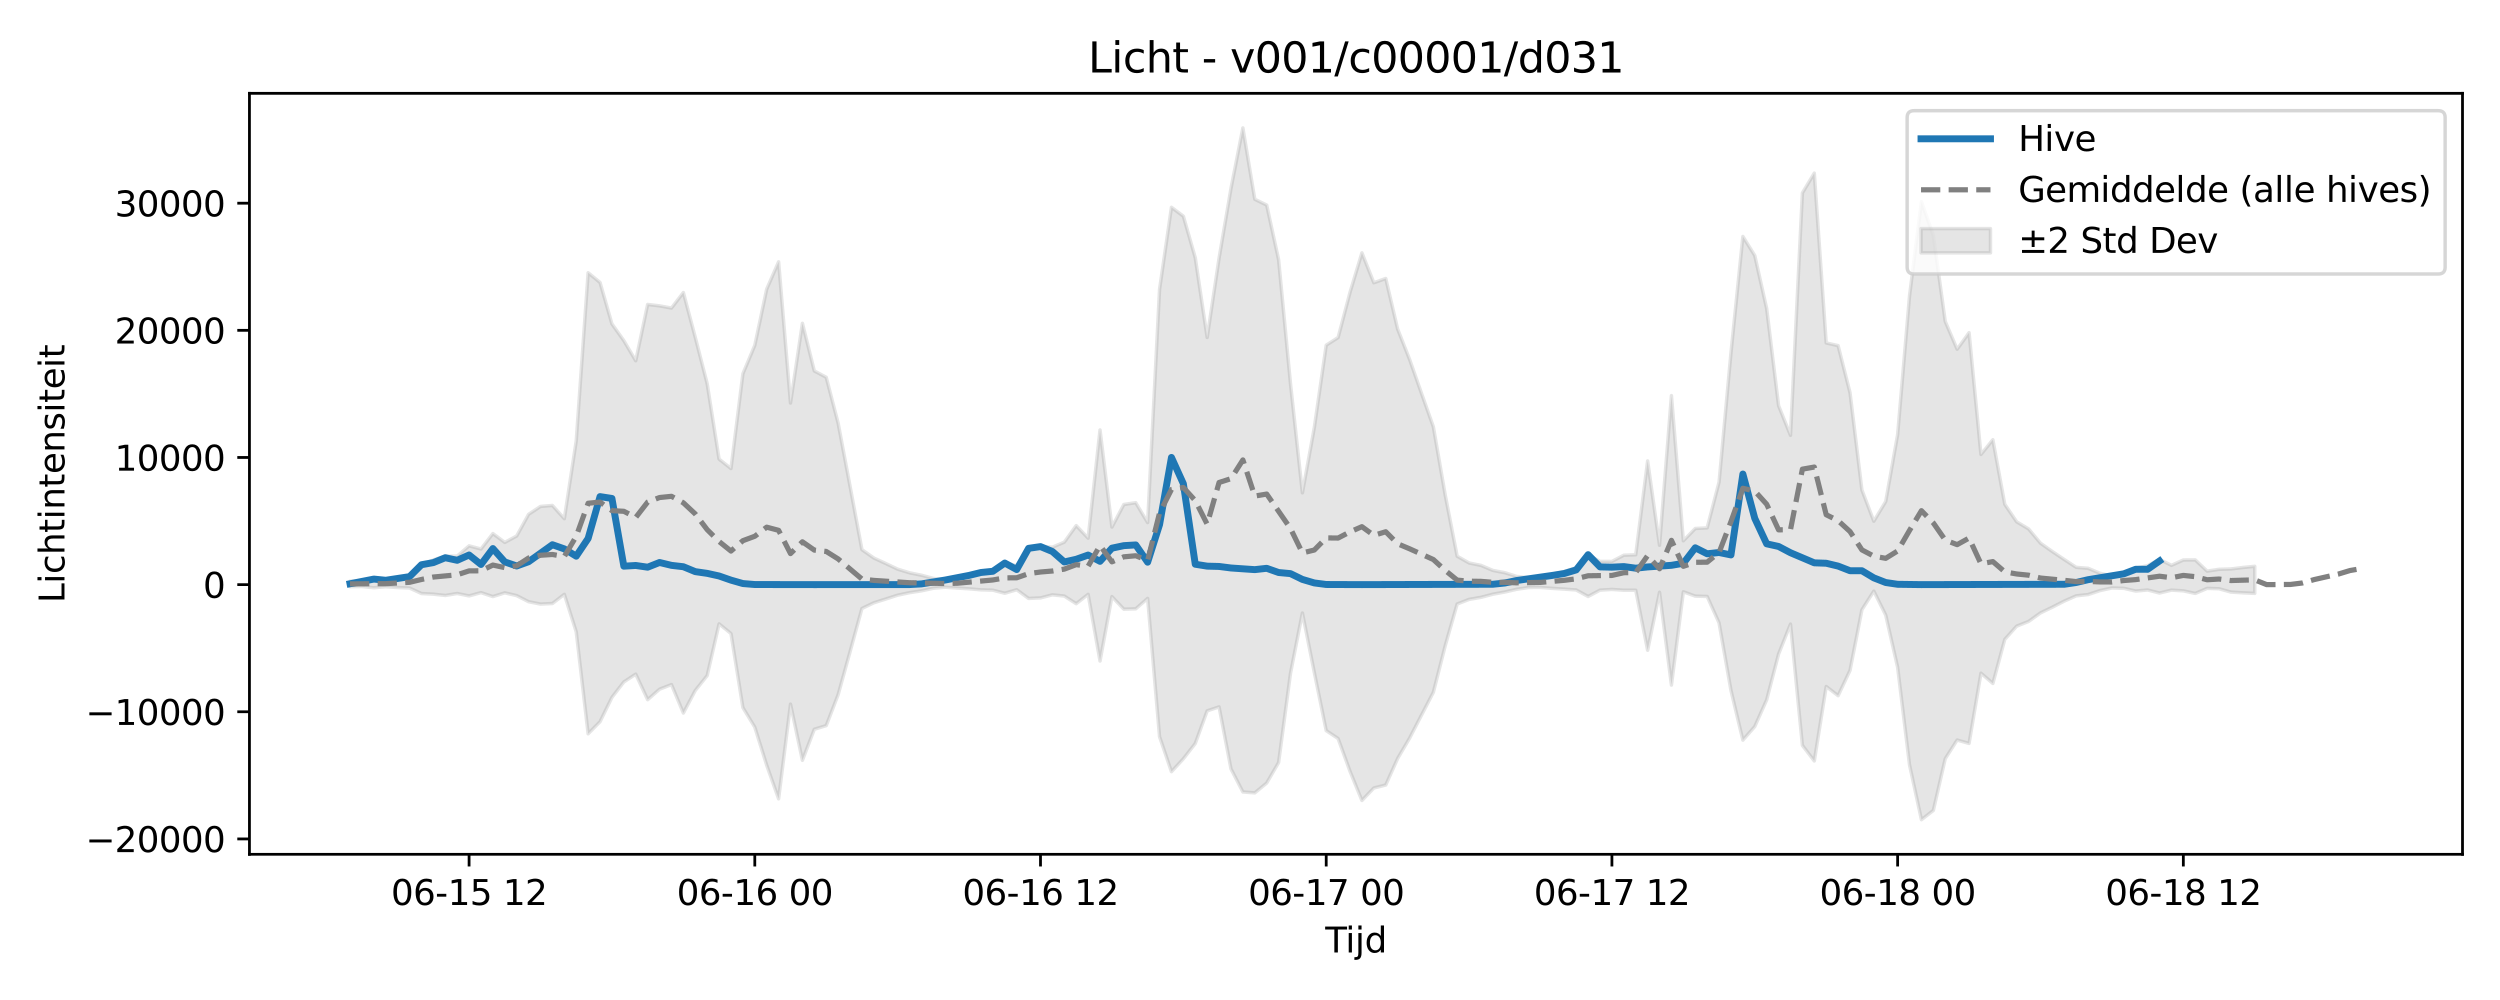 <?xml version="1.0" encoding="utf-8" standalone="no"?>
<!DOCTYPE svg PUBLIC "-//W3C//DTD SVG 1.1//EN"
  "http://www.w3.org/Graphics/SVG/1.1/DTD/svg11.dtd">
<svg xmlns:xlink="http://www.w3.org/1999/xlink" width="720pt" height="288pt" viewBox="0 0 720 288" xmlns="http://www.w3.org/2000/svg" version="1.1">
 <defs>
  <style type="text/css">*{stroke-linejoin: round; stroke-linecap: butt}</style>
 </defs>
 <g id="figure_1">
  <g id="patch_1">
   <path d="M 0 288 
L 720 288 
L 720 0 
L 0 0 
z
" style="fill: #ffffff"/>
  </g>
  <g id="axes_1">
   <g id="patch_2">
    <path d="M 71.84 246.04 
L 709.2 246.04 
L 709.2 26.88 
L 71.84 26.88 
z
" style="fill: #ffffff"/>
   </g>
   <g id="FillBetweenPolyCollection_1">
    <defs>
     <path id="m6c6921967b" d="M 100.811 -120.645 
L 100.811 -119.029 
L 104.239 -119.079 
L 107.668 -118.725 
L 111.096 -119.018 
L 114.525 -118.779 
L 117.953 -118.651 
L 121.382 -117.06 
L 124.81 -116.88 
L 128.239 -116.506 
L 131.667 -117.069 
L 135.096 -116.378 
L 138.525 -117.324 
L 141.953 -116.182 
L 145.382 -117.263 
L 148.81 -116.456 
L 152.239 -114.703 
L 155.667 -114.021 
L 159.096 -114.189 
L 162.524 -116.829 
L 165.953 -106.036 
L 169.381 -76.667 
L 172.81 -80.153 
L 176.238 -87.153 
L 179.667 -91.599 
L 183.095 -93.849 
L 186.524 -86.484 
L 189.952 -89.507 
L 193.381 -90.84 
L 196.809 -82.641 
L 200.238 -89.128 
L 203.666 -93.422 
L 207.095 -108.325 
L 210.523 -105.534 
L 213.952 -84.213 
L 217.38 -78.572 
L 220.809 -67.619 
L 224.237 -57.937 
L 227.666 -85.213 
L 231.094 -69.029 
L 234.523 -77.972 
L 237.951 -79.017 
L 241.38 -87.918 
L 244.808 -100.275 
L 248.237 -112.754 
L 251.665 -114.397 
L 255.094 -115.476 
L 258.522 -116.584 
L 261.951 -117.31 
L 265.379 -117.836 
L 268.808 -118.577 
L 272.236 -118.873 
L 275.665 -118.631 
L 279.093 -118.428 
L 282.522 -118.127 
L 285.95 -118.025 
L 289.379 -117.141 
L 292.807 -118.159 
L 296.236 -115.647 
L 299.664 -115.802 
L 303.093 -116.687 
L 306.522 -116.33 
L 309.95 -114.136 
L 313.379 -116.829 
L 316.807 -97.626 
L 320.236 -116.178 
L 323.664 -112.553 
L 327.093 -112.656 
L 330.521 -115.665 
L 333.95 -75.844 
L 337.378 -65.749 
L 340.807 -69.468 
L 344.235 -73.874 
L 347.664 -83.272 
L 351.092 -84.422 
L 354.521 -66.566 
L 357.949 -59.915 
L 361.378 -59.653 
L 364.806 -62.479 
L 368.235 -68.392 
L 371.663 -94.088 
L 375.092 -111.453 
L 378.52 -94.343 
L 381.949 -77.577 
L 385.377 -75.301 
L 388.806 -65.862 
L 392.234 -57.455 
L 395.663 -61.057 
L 399.091 -61.916 
L 402.52 -69.554 
L 405.948 -75.384 
L 409.377 -82.023 
L 412.805 -88.616 
L 416.234 -102.067 
L 419.662 -114.043 
L 423.091 -115.37 
L 426.519 -115.965 
L 429.948 -116.866 
L 433.376 -117.498 
L 436.805 -118.288 
L 440.233 -118.795 
L 443.662 -118.809 
L 447.09 -118.546 
L 450.519 -118.337 
L 453.947 -118.088 
L 457.376 -116.213 
L 460.804 -118.04 
L 464.233 -118.243 
L 467.661 -118.014 
L 471.09 -118.015 
L 474.518 -100.72 
L 477.947 -117.435 
L 481.376 -90.695 
L 484.804 -117.565 
L 488.233 -116.313 
L 491.661 -116.218 
L 495.09 -108.598 
L 498.518 -89.158 
L 501.947 -74.844 
L 505.375 -78.756 
L 508.804 -86.443 
L 512.232 -99.632 
L 515.661 -108.262 
L 519.089 -73.329 
L 522.518 -68.836 
L 525.946 -90.288 
L 529.375 -87.641 
L 532.803 -94.91 
L 536.232 -112.381 
L 539.66 -117.759 
L 543.089 -110.837 
L 546.517 -95.808 
L 549.946 -67.693 
L 553.374 -51.922 
L 556.803 -54.596 
L 560.231 -69.493 
L 563.66 -74.864 
L 567.088 -73.886 
L 570.517 -94.12 
L 573.945 -91.162 
L 577.374 -103.845 
L 580.802 -107.669 
L 584.231 -109.02 
L 587.659 -111.482 
L 591.088 -113.132 
L 594.516 -114.884 
L 597.945 -116.395 
L 601.373 -116.771 
L 604.802 -117.909 
L 608.23 -118.662 
L 611.659 -118.561 
L 615.087 -117.776 
L 618.516 -118.083 
L 621.944 -117.203 
L 625.373 -118.038 
L 628.801 -117.838 
L 632.23 -117.087 
L 635.658 -118.543 
L 639.087 -118.439 
L 642.515 -117.471 
L 645.944 -117.268 
L 649.373 -117.105 
L 649.373 -124.907 
L 649.373 -124.907 
L 645.944 -124.566 
L 642.515 -124.14 
L 639.087 -124.04 
L 635.658 -123.514 
L 632.23 -126.75 
L 628.801 -126.723 
L 625.373 -125.185 
L 621.944 -126.899 
L 618.516 -125.103 
L 615.087 -124.369 
L 611.659 -123.056 
L 608.23 -122.125 
L 604.802 -122.899 
L 601.373 -124.337 
L 597.945 -124.606 
L 594.516 -126.854 
L 591.088 -129.15 
L 587.659 -131.567 
L 584.231 -135.674 
L 580.802 -137.718 
L 577.374 -142.764 
L 573.945 -161.361 
L 570.517 -157.112 
L 567.088 -192.191 
L 563.66 -187.424 
L 560.231 -195.421 
L 556.803 -220.172 
L 553.374 -229.92 
L 549.946 -202.801 
L 546.517 -162.843 
L 543.089 -143.565 
L 539.66 -137.886 
L 536.232 -146.88 
L 532.803 -174.914 
L 529.375 -188.461 
L 525.946 -189.235 
L 522.518 -238.141 
L 519.089 -232.434 
L 515.661 -162.622 
L 512.232 -171.17 
L 508.804 -199.116 
L 505.375 -214.399 
L 501.947 -219.9 
L 498.518 -186.384 
L 495.09 -149.156 
L 491.661 -135.97 
L 488.233 -135.797 
L 484.804 -132.24 
L 481.376 -174.067 
L 477.947 -130.957 
L 474.518 -155.252 
L 471.09 -128.23 
L 467.661 -128.102 
L 464.233 -126.304 
L 460.804 -126.323 
L 457.376 -128.152 
L 453.947 -124.508 
L 450.519 -123.404 
L 447.09 -122.551 
L 443.662 -121.73 
L 440.233 -121.635 
L 436.805 -121.998 
L 433.376 -123.068 
L 429.948 -123.719 
L 426.519 -125.171 
L 423.091 -125.868 
L 419.662 -127.814 
L 416.234 -145.37 
L 412.805 -165.09 
L 409.377 -174.761 
L 405.948 -184.529 
L 402.52 -193.234 
L 399.091 -207.798 
L 395.663 -206.567 
L 392.234 -215.178 
L 388.806 -203.795 
L 385.377 -190.786 
L 381.949 -188.589 
L 378.52 -164.845 
L 375.092 -146.057 
L 371.663 -177.494 
L 368.235 -213.228 
L 364.806 -228.944 
L 361.378 -230.609 
L 357.949 -251.158 
L 354.521 -233.721 
L 351.092 -213.663 
L 347.664 -190.796 
L 344.235 -213.778 
L 340.807 -225.731 
L 337.378 -228.301 
L 333.95 -204.661 
L 330.521 -137.494 
L 327.093 -143.233 
L 323.664 -142.713 
L 320.236 -136.204 
L 316.807 -164.176 
L 313.379 -133.013 
L 309.95 -136.628 
L 306.522 -131.858 
L 303.093 -130.407 
L 299.664 -130.722 
L 296.236 -129.941 
L 292.807 -125.041 
L 289.379 -126.008 
L 285.95 -123.916 
L 282.522 -123.229 
L 279.093 -122.195 
L 275.665 -121.419 
L 272.236 -121.016 
L 268.808 -121.418 
L 265.379 -122.334 
L 261.951 -123.031 
L 258.522 -124.087 
L 255.094 -125.713 
L 251.665 -127.293 
L 248.237 -129.703 
L 244.808 -147.999 
L 241.38 -166.143 
L 237.951 -179.348 
L 234.523 -181.169 
L 231.094 -194.889 
L 227.666 -171.921 
L 224.237 -212.599 
L 220.809 -204.729 
L 217.38 -188.543 
L 213.952 -180.357 
L 210.523 -153.052 
L 207.095 -155.778 
L 203.666 -177.509 
L 200.238 -190.847 
L 196.809 -203.752 
L 193.381 -199.285 
L 189.952 -199.912 
L 186.524 -200.321 
L 183.095 -184.102 
L 179.667 -189.894 
L 176.238 -194.715 
L 172.81 -206.655 
L 169.381 -209.455 
L 165.953 -161.038 
L 162.524 -138.614 
L 159.096 -142.428 
L 155.667 -142.151 
L 152.239 -139.883 
L 148.81 -133.641 
L 145.382 -131.786 
L 141.953 -134.338 
L 138.525 -129.892 
L 135.096 -130.794 
L 131.667 -127.852 
L 128.239 -127.852 
L 124.81 -126.745 
L 121.382 -125.167 
L 117.953 -121.937 
L 114.525 -121.338 
L 111.096 -120.797 
L 107.668 -121.077 
L 104.239 -120.56 
L 100.811 -120.645 
z
" style="stroke: #808080; stroke-opacity: 0.2"/>
    </defs>
    <g clip-path="url(#pc76a228743)">
     <use xlink:href="#m6c6921967b" x="0" y="288" style="fill: #808080; fill-opacity: 0.2; stroke: #808080; stroke-opacity: 0.2"/>
    </g>
   </g>
   <g id="matplotlib.axis_1">
    <g id="xtick_1">
     <g id="line2d_1">
      <defs>
       <path id="m2f8782446e" d="M 0 0 
L 0 3.5 
" style="stroke: #000000; stroke-width: 0.8"/>
      </defs>
      <g>
       <use xlink:href="#m2f8782446e" x="135.096" y="246.04" style="stroke: #000000; stroke-width: 0.8"/>
      </g>
     </g>
     <g id="text_1">
      <!-- 06-15 12 -->
      <g transform="translate(112.616 260.638) scale(0.1 -0.1)">
       <defs>
        <path id="DejaVuSans-30" d="M 2034 4250 
Q 1547 4250 1301 3770 
Q 1056 3291 1056 2328 
Q 1056 1369 1301 889 
Q 1547 409 2034 409 
Q 2525 409 2770 889 
Q 3016 1369 3016 2328 
Q 3016 3291 2770 3770 
Q 2525 4250 2034 4250 
z
M 2034 4750 
Q 2819 4750 3233 4129 
Q 3647 3509 3647 2328 
Q 3647 1150 3233 529 
Q 2819 -91 2034 -91 
Q 1250 -91 836 529 
Q 422 1150 422 2328 
Q 422 3509 836 4129 
Q 1250 4750 2034 4750 
z
" transform="scale(0.016)"/>
        <path id="DejaVuSans-36" d="M 2113 2584 
Q 1688 2584 1439 2293 
Q 1191 2003 1191 1497 
Q 1191 994 1439 701 
Q 1688 409 2113 409 
Q 2538 409 2786 701 
Q 3034 994 3034 1497 
Q 3034 2003 2786 2293 
Q 2538 2584 2113 2584 
z
M 3366 4563 
L 3366 3988 
Q 3128 4100 2886 4159 
Q 2644 4219 2406 4219 
Q 1781 4219 1451 3797 
Q 1122 3375 1075 2522 
Q 1259 2794 1537 2939 
Q 1816 3084 2150 3084 
Q 2853 3084 3261 2657 
Q 3669 2231 3669 1497 
Q 3669 778 3244 343 
Q 2819 -91 2113 -91 
Q 1303 -91 875 529 
Q 447 1150 447 2328 
Q 447 3434 972 4092 
Q 1497 4750 2381 4750 
Q 2619 4750 2861 4703 
Q 3103 4656 3366 4563 
z
" transform="scale(0.016)"/>
        <path id="DejaVuSans-2d" d="M 313 2009 
L 1997 2009 
L 1997 1497 
L 313 1497 
L 313 2009 
z
" transform="scale(0.016)"/>
        <path id="DejaVuSans-31" d="M 794 531 
L 1825 531 
L 1825 4091 
L 703 3866 
L 703 4441 
L 1819 4666 
L 2450 4666 
L 2450 531 
L 3481 531 
L 3481 0 
L 794 0 
L 794 531 
z
" transform="scale(0.016)"/>
        <path id="DejaVuSans-35" d="M 691 4666 
L 3169 4666 
L 3169 4134 
L 1269 4134 
L 1269 2991 
Q 1406 3038 1543 3061 
Q 1681 3084 1819 3084 
Q 2600 3084 3056 2656 
Q 3513 2228 3513 1497 
Q 3513 744 3044 326 
Q 2575 -91 1722 -91 
Q 1428 -91 1123 -41 
Q 819 9 494 109 
L 494 744 
Q 775 591 1075 516 
Q 1375 441 1709 441 
Q 2250 441 2565 725 
Q 2881 1009 2881 1497 
Q 2881 1984 2565 2268 
Q 2250 2553 1709 2553 
Q 1456 2553 1204 2497 
Q 953 2441 691 2322 
L 691 4666 
z
" transform="scale(0.016)"/>
        <path id="DejaVuSans-20" transform="scale(0.016)"/>
        <path id="DejaVuSans-32" d="M 1228 531 
L 3431 531 
L 3431 0 
L 469 0 
L 469 531 
Q 828 903 1448 1529 
Q 2069 2156 2228 2338 
Q 2531 2678 2651 2914 
Q 2772 3150 2772 3378 
Q 2772 3750 2511 3984 
Q 2250 4219 1831 4219 
Q 1534 4219 1204 4116 
Q 875 4013 500 3803 
L 500 4441 
Q 881 4594 1212 4672 
Q 1544 4750 1819 4750 
Q 2544 4750 2975 4387 
Q 3406 4025 3406 3419 
Q 3406 3131 3298 2873 
Q 3191 2616 2906 2266 
Q 2828 2175 2409 1742 
Q 1991 1309 1228 531 
z
" transform="scale(0.016)"/>
       </defs>
       <use xlink:href="#DejaVuSans-30"/>
       <use xlink:href="#DejaVuSans-36" transform="translate(63.623 0)"/>
       <use xlink:href="#DejaVuSans-2d" transform="translate(127.246 0)"/>
       <use xlink:href="#DejaVuSans-31" transform="translate(163.33 0)"/>
       <use xlink:href="#DejaVuSans-35" transform="translate(226.953 0)"/>
       <use xlink:href="#DejaVuSans-20" transform="translate(290.576 0)"/>
       <use xlink:href="#DejaVuSans-31" transform="translate(322.363 0)"/>
       <use xlink:href="#DejaVuSans-32" transform="translate(385.986 0)"/>
      </g>
     </g>
    </g>
    <g id="xtick_2">
     <g id="line2d_2">
      <g>
       <use xlink:href="#m2f8782446e" x="217.38" y="246.04" style="stroke: #000000; stroke-width: 0.8"/>
      </g>
     </g>
     <g id="text_2">
      <!-- 06-16 00 -->
      <g transform="translate(194.9 260.638) scale(0.1 -0.1)">
       <use xlink:href="#DejaVuSans-30"/>
       <use xlink:href="#DejaVuSans-36" transform="translate(63.623 0)"/>
       <use xlink:href="#DejaVuSans-2d" transform="translate(127.246 0)"/>
       <use xlink:href="#DejaVuSans-31" transform="translate(163.33 0)"/>
       <use xlink:href="#DejaVuSans-36" transform="translate(226.953 0)"/>
       <use xlink:href="#DejaVuSans-20" transform="translate(290.576 0)"/>
       <use xlink:href="#DejaVuSans-30" transform="translate(322.363 0)"/>
       <use xlink:href="#DejaVuSans-30" transform="translate(385.986 0)"/>
      </g>
     </g>
    </g>
    <g id="xtick_3">
     <g id="line2d_3">
      <g>
       <use xlink:href="#m2f8782446e" x="299.664" y="246.04" style="stroke: #000000; stroke-width: 0.8"/>
      </g>
     </g>
     <g id="text_3">
      <!-- 06-16 12 -->
      <g transform="translate(277.184 260.638) scale(0.1 -0.1)">
       <use xlink:href="#DejaVuSans-30"/>
       <use xlink:href="#DejaVuSans-36" transform="translate(63.623 0)"/>
       <use xlink:href="#DejaVuSans-2d" transform="translate(127.246 0)"/>
       <use xlink:href="#DejaVuSans-31" transform="translate(163.33 0)"/>
       <use xlink:href="#DejaVuSans-36" transform="translate(226.953 0)"/>
       <use xlink:href="#DejaVuSans-20" transform="translate(290.576 0)"/>
       <use xlink:href="#DejaVuSans-31" transform="translate(322.363 0)"/>
       <use xlink:href="#DejaVuSans-32" transform="translate(385.986 0)"/>
      </g>
     </g>
    </g>
    <g id="xtick_4">
     <g id="line2d_4">
      <g>
       <use xlink:href="#m2f8782446e" x="381.949" y="246.04" style="stroke: #000000; stroke-width: 0.8"/>
      </g>
     </g>
     <g id="text_4">
      <!-- 06-17 00 -->
      <g transform="translate(359.468 260.638) scale(0.1 -0.1)">
       <defs>
        <path id="DejaVuSans-37" d="M 525 4666 
L 3525 4666 
L 3525 4397 
L 1831 0 
L 1172 0 
L 2766 4134 
L 525 4134 
L 525 4666 
z
" transform="scale(0.016)"/>
       </defs>
       <use xlink:href="#DejaVuSans-30"/>
       <use xlink:href="#DejaVuSans-36" transform="translate(63.623 0)"/>
       <use xlink:href="#DejaVuSans-2d" transform="translate(127.246 0)"/>
       <use xlink:href="#DejaVuSans-31" transform="translate(163.33 0)"/>
       <use xlink:href="#DejaVuSans-37" transform="translate(226.953 0)"/>
       <use xlink:href="#DejaVuSans-20" transform="translate(290.576 0)"/>
       <use xlink:href="#DejaVuSans-30" transform="translate(322.363 0)"/>
       <use xlink:href="#DejaVuSans-30" transform="translate(385.986 0)"/>
      </g>
     </g>
    </g>
    <g id="xtick_5">
     <g id="line2d_5">
      <g>
       <use xlink:href="#m2f8782446e" x="464.233" y="246.04" style="stroke: #000000; stroke-width: 0.8"/>
      </g>
     </g>
     <g id="text_5">
      <!-- 06-17 12 -->
      <g transform="translate(441.752 260.638) scale(0.1 -0.1)">
       <use xlink:href="#DejaVuSans-30"/>
       <use xlink:href="#DejaVuSans-36" transform="translate(63.623 0)"/>
       <use xlink:href="#DejaVuSans-2d" transform="translate(127.246 0)"/>
       <use xlink:href="#DejaVuSans-31" transform="translate(163.33 0)"/>
       <use xlink:href="#DejaVuSans-37" transform="translate(226.953 0)"/>
       <use xlink:href="#DejaVuSans-20" transform="translate(290.576 0)"/>
       <use xlink:href="#DejaVuSans-31" transform="translate(322.363 0)"/>
       <use xlink:href="#DejaVuSans-32" transform="translate(385.986 0)"/>
      </g>
     </g>
    </g>
    <g id="xtick_6">
     <g id="line2d_6">
      <g>
       <use xlink:href="#m2f8782446e" x="546.517" y="246.04" style="stroke: #000000; stroke-width: 0.8"/>
      </g>
     </g>
     <g id="text_6">
      <!-- 06-18 00 -->
      <g transform="translate(524.037 260.638) scale(0.1 -0.1)">
       <defs>
        <path id="DejaVuSans-38" d="M 2034 2216 
Q 1584 2216 1326 1975 
Q 1069 1734 1069 1313 
Q 1069 891 1326 650 
Q 1584 409 2034 409 
Q 2484 409 2743 651 
Q 3003 894 3003 1313 
Q 3003 1734 2745 1975 
Q 2488 2216 2034 2216 
z
M 1403 2484 
Q 997 2584 770 2862 
Q 544 3141 544 3541 
Q 544 4100 942 4425 
Q 1341 4750 2034 4750 
Q 2731 4750 3128 4425 
Q 3525 4100 3525 3541 
Q 3525 3141 3298 2862 
Q 3072 2584 2669 2484 
Q 3125 2378 3379 2068 
Q 3634 1759 3634 1313 
Q 3634 634 3220 271 
Q 2806 -91 2034 -91 
Q 1263 -91 848 271 
Q 434 634 434 1313 
Q 434 1759 690 2068 
Q 947 2378 1403 2484 
z
M 1172 3481 
Q 1172 3119 1398 2916 
Q 1625 2713 2034 2713 
Q 2441 2713 2670 2916 
Q 2900 3119 2900 3481 
Q 2900 3844 2670 4047 
Q 2441 4250 2034 4250 
Q 1625 4250 1398 4047 
Q 1172 3844 1172 3481 
z
" transform="scale(0.016)"/>
       </defs>
       <use xlink:href="#DejaVuSans-30"/>
       <use xlink:href="#DejaVuSans-36" transform="translate(63.623 0)"/>
       <use xlink:href="#DejaVuSans-2d" transform="translate(127.246 0)"/>
       <use xlink:href="#DejaVuSans-31" transform="translate(163.33 0)"/>
       <use xlink:href="#DejaVuSans-38" transform="translate(226.953 0)"/>
       <use xlink:href="#DejaVuSans-20" transform="translate(290.576 0)"/>
       <use xlink:href="#DejaVuSans-30" transform="translate(322.363 0)"/>
       <use xlink:href="#DejaVuSans-30" transform="translate(385.986 0)"/>
      </g>
     </g>
    </g>
    <g id="xtick_7">
     <g id="line2d_7">
      <g>
       <use xlink:href="#m2f8782446e" x="628.801" y="246.04" style="stroke: #000000; stroke-width: 0.8"/>
      </g>
     </g>
     <g id="text_7">
      <!-- 06-18 12 -->
      <g transform="translate(606.321 260.638) scale(0.1 -0.1)">
       <use xlink:href="#DejaVuSans-30"/>
       <use xlink:href="#DejaVuSans-36" transform="translate(63.623 0)"/>
       <use xlink:href="#DejaVuSans-2d" transform="translate(127.246 0)"/>
       <use xlink:href="#DejaVuSans-31" transform="translate(163.33 0)"/>
       <use xlink:href="#DejaVuSans-38" transform="translate(226.953 0)"/>
       <use xlink:href="#DejaVuSans-20" transform="translate(290.576 0)"/>
       <use xlink:href="#DejaVuSans-31" transform="translate(322.363 0)"/>
       <use xlink:href="#DejaVuSans-32" transform="translate(385.986 0)"/>
      </g>
     </g>
    </g>
    <g id="text_8">
     <!-- Tijd -->
     <g transform="translate(381.67 274.317) scale(0.1 -0.1)">
      <defs>
       <path id="DejaVuSans-54" d="M -19 4666 
L 3928 4666 
L 3928 4134 
L 2272 4134 
L 2272 0 
L 1638 0 
L 1638 4134 
L -19 4134 
L -19 4666 
z
" transform="scale(0.016)"/>
       <path id="DejaVuSans-69" d="M 603 3500 
L 1178 3500 
L 1178 0 
L 603 0 
L 603 3500 
z
M 603 4863 
L 1178 4863 
L 1178 4134 
L 603 4134 
L 603 4863 
z
" transform="scale(0.016)"/>
       <path id="DejaVuSans-6a" d="M 603 3500 
L 1178 3500 
L 1178 -63 
Q 1178 -731 923 -1031 
Q 669 -1331 103 -1331 
L -116 -1331 
L -116 -844 
L 38 -844 
Q 366 -844 484 -692 
Q 603 -541 603 -63 
L 603 3500 
z
M 603 4863 
L 1178 4863 
L 1178 4134 
L 603 4134 
L 603 4863 
z
" transform="scale(0.016)"/>
       <path id="DejaVuSans-64" d="M 2906 2969 
L 2906 4863 
L 3481 4863 
L 3481 0 
L 2906 0 
L 2906 525 
Q 2725 213 2448 61 
Q 2172 -91 1784 -91 
Q 1150 -91 751 415 
Q 353 922 353 1747 
Q 353 2572 751 3078 
Q 1150 3584 1784 3584 
Q 2172 3584 2448 3432 
Q 2725 3281 2906 2969 
z
M 947 1747 
Q 947 1113 1208 752 
Q 1469 391 1925 391 
Q 2381 391 2643 752 
Q 2906 1113 2906 1747 
Q 2906 2381 2643 2742 
Q 2381 3103 1925 3103 
Q 1469 3103 1208 2742 
Q 947 2381 947 1747 
z
" transform="scale(0.016)"/>
      </defs>
      <use xlink:href="#DejaVuSans-54"/>
      <use xlink:href="#DejaVuSans-69" transform="translate(57.959 0)"/>
      <use xlink:href="#DejaVuSans-6a" transform="translate(85.742 0)"/>
      <use xlink:href="#DejaVuSans-64" transform="translate(113.525 0)"/>
     </g>
    </g>
   </g>
   <g id="matplotlib.axis_2">
    <g id="ytick_1">
     <g id="line2d_8">
      <defs>
       <path id="m07d885bf62" d="M 0 0 
L -3.5 0 
" style="stroke: #000000; stroke-width: 0.8"/>
      </defs>
      <g>
       <use xlink:href="#m07d885bf62" x="71.84" y="241.609" style="stroke: #000000; stroke-width: 0.8"/>
      </g>
     </g>
     <g id="text_9">
      <!-- −20000 -->
      <g transform="translate(24.648 245.408) scale(0.1 -0.1)">
       <defs>
        <path id="DejaVuSans-2212" d="M 678 2272 
L 4684 2272 
L 4684 1741 
L 678 1741 
L 678 2272 
z
" transform="scale(0.016)"/>
       </defs>
       <use xlink:href="#DejaVuSans-2212"/>
       <use xlink:href="#DejaVuSans-32" transform="translate(83.789 0)"/>
       <use xlink:href="#DejaVuSans-30" transform="translate(147.412 0)"/>
       <use xlink:href="#DejaVuSans-30" transform="translate(211.035 0)"/>
       <use xlink:href="#DejaVuSans-30" transform="translate(274.658 0)"/>
       <use xlink:href="#DejaVuSans-30" transform="translate(338.281 0)"/>
      </g>
     </g>
    </g>
    <g id="ytick_2">
     <g id="line2d_9">
      <g>
       <use xlink:href="#m07d885bf62" x="71.84" y="204.991" style="stroke: #000000; stroke-width: 0.8"/>
      </g>
     </g>
     <g id="text_10">
      <!-- −10000 -->
      <g transform="translate(24.648 208.79) scale(0.1 -0.1)">
       <use xlink:href="#DejaVuSans-2212"/>
       <use xlink:href="#DejaVuSans-31" transform="translate(83.789 0)"/>
       <use xlink:href="#DejaVuSans-30" transform="translate(147.412 0)"/>
       <use xlink:href="#DejaVuSans-30" transform="translate(211.035 0)"/>
       <use xlink:href="#DejaVuSans-30" transform="translate(274.658 0)"/>
       <use xlink:href="#DejaVuSans-30" transform="translate(338.281 0)"/>
      </g>
     </g>
    </g>
    <g id="ytick_3">
     <g id="line2d_10">
      <g>
       <use xlink:href="#m07d885bf62" x="71.84" y="168.373" style="stroke: #000000; stroke-width: 0.8"/>
      </g>
     </g>
     <g id="text_11">
      <!-- 0 -->
      <g transform="translate(58.477 172.172) scale(0.1 -0.1)">
       <use xlink:href="#DejaVuSans-30"/>
      </g>
     </g>
    </g>
    <g id="ytick_4">
     <g id="line2d_11">
      <g>
       <use xlink:href="#m07d885bf62" x="71.84" y="131.755" style="stroke: #000000; stroke-width: 0.8"/>
      </g>
     </g>
     <g id="text_12">
      <!-- 10000 -->
      <g transform="translate(33.028 135.555) scale(0.1 -0.1)">
       <use xlink:href="#DejaVuSans-31"/>
       <use xlink:href="#DejaVuSans-30" transform="translate(63.623 0)"/>
       <use xlink:href="#DejaVuSans-30" transform="translate(127.246 0)"/>
       <use xlink:href="#DejaVuSans-30" transform="translate(190.869 0)"/>
       <use xlink:href="#DejaVuSans-30" transform="translate(254.492 0)"/>
      </g>
     </g>
    </g>
    <g id="ytick_5">
     <g id="line2d_12">
      <g>
       <use xlink:href="#m07d885bf62" x="71.84" y="95.138" style="stroke: #000000; stroke-width: 0.8"/>
      </g>
     </g>
     <g id="text_13">
      <!-- 20000 -->
      <g transform="translate(33.028 98.937) scale(0.1 -0.1)">
       <use xlink:href="#DejaVuSans-32"/>
       <use xlink:href="#DejaVuSans-30" transform="translate(63.623 0)"/>
       <use xlink:href="#DejaVuSans-30" transform="translate(127.246 0)"/>
       <use xlink:href="#DejaVuSans-30" transform="translate(190.869 0)"/>
       <use xlink:href="#DejaVuSans-30" transform="translate(254.492 0)"/>
      </g>
     </g>
    </g>
    <g id="ytick_6">
     <g id="line2d_13">
      <g>
       <use xlink:href="#m07d885bf62" x="71.84" y="58.52" style="stroke: #000000; stroke-width: 0.8"/>
      </g>
     </g>
     <g id="text_14">
      <!-- 30000 -->
      <g transform="translate(33.028 62.319) scale(0.1 -0.1)">
       <defs>
        <path id="DejaVuSans-33" d="M 2597 2516 
Q 3050 2419 3304 2112 
Q 3559 1806 3559 1356 
Q 3559 666 3084 287 
Q 2609 -91 1734 -91 
Q 1441 -91 1130 -33 
Q 819 25 488 141 
L 488 750 
Q 750 597 1062 519 
Q 1375 441 1716 441 
Q 2309 441 2620 675 
Q 2931 909 2931 1356 
Q 2931 1769 2642 2001 
Q 2353 2234 1838 2234 
L 1294 2234 
L 1294 2753 
L 1863 2753 
Q 2328 2753 2575 2939 
Q 2822 3125 2822 3475 
Q 2822 3834 2567 4026 
Q 2313 4219 1838 4219 
Q 1578 4219 1281 4162 
Q 984 4106 628 3988 
L 628 4550 
Q 988 4650 1302 4700 
Q 1616 4750 1894 4750 
Q 2613 4750 3031 4423 
Q 3450 4097 3450 3541 
Q 3450 3153 3228 2886 
Q 3006 2619 2597 2516 
z
" transform="scale(0.016)"/>
       </defs>
       <use xlink:href="#DejaVuSans-33"/>
       <use xlink:href="#DejaVuSans-30" transform="translate(63.623 0)"/>
       <use xlink:href="#DejaVuSans-30" transform="translate(127.246 0)"/>
       <use xlink:href="#DejaVuSans-30" transform="translate(190.869 0)"/>
       <use xlink:href="#DejaVuSans-30" transform="translate(254.492 0)"/>
      </g>
     </g>
    </g>
    <g id="text_15">
     <!-- Lichtintensiteit -->
     <g transform="translate(18.568 173.656) rotate(-90) scale(0.1 -0.1)">
      <defs>
       <path id="DejaVuSans-4c" d="M 628 4666 
L 1259 4666 
L 1259 531 
L 3531 531 
L 3531 0 
L 628 0 
L 628 4666 
z
" transform="scale(0.016)"/>
       <path id="DejaVuSans-63" d="M 3122 3366 
L 3122 2828 
Q 2878 2963 2633 3030 
Q 2388 3097 2138 3097 
Q 1578 3097 1268 2742 
Q 959 2388 959 1747 
Q 959 1106 1268 751 
Q 1578 397 2138 397 
Q 2388 397 2633 464 
Q 2878 531 3122 666 
L 3122 134 
Q 2881 22 2623 -34 
Q 2366 -91 2075 -91 
Q 1284 -91 818 406 
Q 353 903 353 1747 
Q 353 2603 823 3093 
Q 1294 3584 2113 3584 
Q 2378 3584 2631 3529 
Q 2884 3475 3122 3366 
z
" transform="scale(0.016)"/>
       <path id="DejaVuSans-68" d="M 3513 2113 
L 3513 0 
L 2938 0 
L 2938 2094 
Q 2938 2591 2744 2837 
Q 2550 3084 2163 3084 
Q 1697 3084 1428 2787 
Q 1159 2491 1159 1978 
L 1159 0 
L 581 0 
L 581 4863 
L 1159 4863 
L 1159 2956 
Q 1366 3272 1645 3428 
Q 1925 3584 2291 3584 
Q 2894 3584 3203 3211 
Q 3513 2838 3513 2113 
z
" transform="scale(0.016)"/>
       <path id="DejaVuSans-74" d="M 1172 4494 
L 1172 3500 
L 2356 3500 
L 2356 3053 
L 1172 3053 
L 1172 1153 
Q 1172 725 1289 603 
Q 1406 481 1766 481 
L 2356 481 
L 2356 0 
L 1766 0 
Q 1100 0 847 248 
Q 594 497 594 1153 
L 594 3053 
L 172 3053 
L 172 3500 
L 594 3500 
L 594 4494 
L 1172 4494 
z
" transform="scale(0.016)"/>
       <path id="DejaVuSans-6e" d="M 3513 2113 
L 3513 0 
L 2938 0 
L 2938 2094 
Q 2938 2591 2744 2837 
Q 2550 3084 2163 3084 
Q 1697 3084 1428 2787 
Q 1159 2491 1159 1978 
L 1159 0 
L 581 0 
L 581 3500 
L 1159 3500 
L 1159 2956 
Q 1366 3272 1645 3428 
Q 1925 3584 2291 3584 
Q 2894 3584 3203 3211 
Q 3513 2838 3513 2113 
z
" transform="scale(0.016)"/>
       <path id="DejaVuSans-65" d="M 3597 1894 
L 3597 1613 
L 953 1613 
Q 991 1019 1311 708 
Q 1631 397 2203 397 
Q 2534 397 2845 478 
Q 3156 559 3463 722 
L 3463 178 
Q 3153 47 2828 -22 
Q 2503 -91 2169 -91 
Q 1331 -91 842 396 
Q 353 884 353 1716 
Q 353 2575 817 3079 
Q 1281 3584 2069 3584 
Q 2775 3584 3186 3129 
Q 3597 2675 3597 1894 
z
M 3022 2063 
Q 3016 2534 2758 2815 
Q 2500 3097 2075 3097 
Q 1594 3097 1305 2825 
Q 1016 2553 972 2059 
L 3022 2063 
z
" transform="scale(0.016)"/>
       <path id="DejaVuSans-73" d="M 2834 3397 
L 2834 2853 
Q 2591 2978 2328 3040 
Q 2066 3103 1784 3103 
Q 1356 3103 1142 2972 
Q 928 2841 928 2578 
Q 928 2378 1081 2264 
Q 1234 2150 1697 2047 
L 1894 2003 
Q 2506 1872 2764 1633 
Q 3022 1394 3022 966 
Q 3022 478 2636 193 
Q 2250 -91 1575 -91 
Q 1294 -91 989 -36 
Q 684 19 347 128 
L 347 722 
Q 666 556 975 473 
Q 1284 391 1588 391 
Q 1994 391 2212 530 
Q 2431 669 2431 922 
Q 2431 1156 2273 1281 
Q 2116 1406 1581 1522 
L 1381 1569 
Q 847 1681 609 1914 
Q 372 2147 372 2553 
Q 372 3047 722 3315 
Q 1072 3584 1716 3584 
Q 2034 3584 2315 3537 
Q 2597 3491 2834 3397 
z
" transform="scale(0.016)"/>
      </defs>
      <use xlink:href="#DejaVuSans-4c"/>
      <use xlink:href="#DejaVuSans-69" transform="translate(55.713 0)"/>
      <use xlink:href="#DejaVuSans-63" transform="translate(83.496 0)"/>
      <use xlink:href="#DejaVuSans-68" transform="translate(138.477 0)"/>
      <use xlink:href="#DejaVuSans-74" transform="translate(201.855 0)"/>
      <use xlink:href="#DejaVuSans-69" transform="translate(241.064 0)"/>
      <use xlink:href="#DejaVuSans-6e" transform="translate(268.848 0)"/>
      <use xlink:href="#DejaVuSans-74" transform="translate(332.227 0)"/>
      <use xlink:href="#DejaVuSans-65" transform="translate(371.436 0)"/>
      <use xlink:href="#DejaVuSans-6e" transform="translate(432.959 0)"/>
      <use xlink:href="#DejaVuSans-73" transform="translate(496.338 0)"/>
      <use xlink:href="#DejaVuSans-69" transform="translate(548.438 0)"/>
      <use xlink:href="#DejaVuSans-74" transform="translate(576.221 0)"/>
      <use xlink:href="#DejaVuSans-65" transform="translate(615.43 0)"/>
      <use xlink:href="#DejaVuSans-69" transform="translate(676.953 0)"/>
      <use xlink:href="#DejaVuSans-74" transform="translate(704.736 0)"/>
     </g>
    </g>
   </g>
   <g id="line2d_14">
    <path d="M 100.811 168.12 
L 107.668 166.775 
L 111.096 167.117 
L 117.953 166.073 
L 121.382 162.643 
L 124.81 162.028 
L 128.239 160.626 
L 131.667 161.37 
L 135.096 159.839 
L 138.525 162.566 
L 141.953 157.986 
L 145.382 161.835 
L 148.81 163.003 
L 152.239 161.776 
L 159.096 156.88 
L 162.524 158.08 
L 165.953 160.181 
L 169.381 155.074 
L 172.81 143.024 
L 176.238 143.556 
L 179.667 163.059 
L 183.095 162.856 
L 186.524 163.353 
L 189.952 161.996 
L 193.381 162.824 
L 196.809 163.22 
L 200.238 164.631 
L 203.666 165.127 
L 207.095 165.883 
L 210.523 167.079 
L 213.952 168.061 
L 217.38 168.345 
L 234.523 168.373 
L 261.951 168.356 
L 265.379 168.166 
L 272.236 167.043 
L 279.093 165.715 
L 282.522 164.878 
L 285.95 164.529 
L 289.379 162.154 
L 292.807 164.028 
L 296.236 157.92 
L 299.664 157.421 
L 303.093 158.839 
L 306.522 161.844 
L 309.95 161.073 
L 313.379 159.855 
L 316.807 161.664 
L 320.236 157.871 
L 323.664 157.147 
L 327.093 156.941 
L 330.521 161.909 
L 333.95 151.102 
L 337.378 131.746 
L 340.807 139.313 
L 344.235 162.501 
L 347.664 163.05 
L 351.092 163.14 
L 354.521 163.58 
L 361.378 164.055 
L 364.806 163.672 
L 368.235 164.883 
L 371.663 165.204 
L 375.092 166.874 
L 378.52 167.884 
L 381.949 168.334 
L 392.234 168.373 
L 429.948 168.265 
L 433.376 167.909 
L 436.805 167.188 
L 447.09 165.718 
L 450.519 165.163 
L 453.947 164.133 
L 457.376 159.75 
L 460.804 163.266 
L 464.233 163.347 
L 467.661 163.173 
L 471.09 163.637 
L 474.518 163.279 
L 481.376 162.812 
L 484.804 162.23 
L 488.233 157.766 
L 491.661 159.487 
L 495.09 159.122 
L 498.518 159.82 
L 501.947 136.529 
L 505.375 149.293 
L 508.804 156.625 
L 512.232 157.378 
L 515.661 159.187 
L 522.518 162.097 
L 525.946 162.215 
L 529.375 163.034 
L 532.803 164.367 
L 536.232 164.374 
L 539.66 166.426 
L 543.089 167.767 
L 546.517 168.276 
L 553.374 168.373 
L 594.516 168.271 
L 597.945 167.758 
L 601.373 166.951 
L 611.659 165.258 
L 615.087 163.947 
L 618.516 163.958 
L 621.944 161.562 
L 621.944 161.562 
" clip-path="url(#pc76a228743)" style="fill: none; stroke: #1f77b4; stroke-width: 2; stroke-linecap: square"/>
   </g>
   <g id="line2d_15">
    <path d="M 100.811 168.163 
L 107.668 168.099 
L 111.096 168.092 
L 117.953 167.706 
L 121.382 166.886 
L 124.81 166.187 
L 131.667 165.54 
L 135.096 164.414 
L 138.525 164.392 
L 141.953 162.74 
L 145.382 163.475 
L 148.81 162.952 
L 152.239 160.707 
L 155.667 159.914 
L 159.096 159.691 
L 162.524 160.278 
L 165.953 154.463 
L 169.381 144.939 
L 172.81 144.596 
L 176.238 147.066 
L 179.667 147.253 
L 183.095 149.025 
L 186.524 144.598 
L 189.952 143.291 
L 193.381 142.937 
L 196.809 144.804 
L 200.238 148.013 
L 203.666 152.535 
L 207.095 155.949 
L 210.523 158.707 
L 213.952 155.715 
L 217.38 154.443 
L 220.809 151.826 
L 224.237 152.732 
L 227.666 159.433 
L 231.094 156.041 
L 234.523 158.43 
L 237.951 158.818 
L 241.38 160.969 
L 248.237 166.772 
L 251.665 167.155 
L 261.951 167.83 
L 272.236 168.055 
L 275.665 167.975 
L 285.95 167.03 
L 289.379 166.426 
L 292.807 166.4 
L 296.236 165.206 
L 299.664 164.738 
L 303.093 164.453 
L 306.522 163.906 
L 309.95 162.618 
L 313.379 163.079 
L 316.807 157.099 
L 320.236 161.809 
L 323.664 160.367 
L 327.093 160.056 
L 330.521 161.42 
L 333.95 147.747 
L 337.378 140.975 
L 340.807 140.4 
L 344.235 144.174 
L 347.664 150.966 
L 351.092 138.957 
L 354.521 137.856 
L 357.949 132.463 
L 361.378 142.869 
L 364.806 142.288 
L 371.663 152.209 
L 375.092 159.245 
L 378.52 158.406 
L 381.949 154.917 
L 385.377 154.956 
L 388.806 153.171 
L 392.234 151.683 
L 395.663 154.188 
L 399.091 153.143 
L 402.52 156.606 
L 405.948 158.044 
L 412.805 161.147 
L 416.234 164.281 
L 419.662 167.072 
L 423.091 167.381 
L 426.519 167.432 
L 429.948 167.708 
L 433.376 167.717 
L 436.805 167.857 
L 443.662 167.73 
L 450.519 167.13 
L 453.947 166.702 
L 457.376 165.818 
L 464.233 165.726 
L 467.661 164.942 
L 471.09 164.878 
L 474.518 160.014 
L 477.947 163.804 
L 481.376 155.619 
L 484.804 163.098 
L 488.233 161.945 
L 491.661 161.906 
L 495.09 159.123 
L 498.518 150.229 
L 501.947 140.628 
L 505.375 141.423 
L 508.804 145.221 
L 512.232 152.599 
L 515.661 152.558 
L 519.089 135.118 
L 522.518 134.511 
L 525.946 148.239 
L 529.375 149.949 
L 532.803 153.088 
L 536.232 158.37 
L 539.66 160.178 
L 543.089 160.799 
L 546.517 158.674 
L 549.946 152.753 
L 553.374 147.079 
L 556.803 150.616 
L 560.231 155.543 
L 563.66 156.856 
L 567.088 154.962 
L 570.517 162.384 
L 573.945 161.739 
L 577.374 164.696 
L 580.802 165.306 
L 584.231 165.653 
L 587.659 166.475 
L 594.516 167.131 
L 597.945 167.5 
L 601.373 167.446 
L 604.802 167.596 
L 608.23 167.607 
L 611.659 167.191 
L 615.087 166.927 
L 621.944 165.949 
L 625.373 166.389 
L 628.801 165.719 
L 632.23 166.081 
L 635.658 166.972 
L 639.087 166.76 
L 642.515 167.194 
L 649.373 166.994 
L 652.801 168.373 
L 659.658 168.321 
L 663.087 167.898 
L 666.515 166.911 
L 673.372 165.355 
L 676.801 164.313 
L 680.229 163.719 
L 680.229 163.719 
" clip-path="url(#pc76a228743)" style="fill: none; stroke-dasharray: 5.55,2.4; stroke-dashoffset: 0; stroke: #808080; stroke-width: 1.5"/>
   </g>
   <g id="patch_3">
    <path d="M 71.84 246.04 
L 71.84 26.88 
" style="fill: none; stroke: #000000; stroke-width: 0.8; stroke-linejoin: miter; stroke-linecap: square"/>
   </g>
   <g id="patch_4">
    <path d="M 709.2 246.04 
L 709.2 26.88 
" style="fill: none; stroke: #000000; stroke-width: 0.8; stroke-linejoin: miter; stroke-linecap: square"/>
   </g>
   <g id="patch_5">
    <path d="M 71.84 246.04 
L 709.2 246.04 
" style="fill: none; stroke: #000000; stroke-width: 0.8; stroke-linejoin: miter; stroke-linecap: square"/>
   </g>
   <g id="patch_6">
    <path d="M 71.84 26.88 
L 709.2 26.88 
" style="fill: none; stroke: #000000; stroke-width: 0.8; stroke-linejoin: miter; stroke-linecap: square"/>
   </g>
   <g id="text_16">
    <!-- Licht - v001/c00001/d031 -->
    <g transform="translate(313.383 20.88) scale(0.12 -0.12)">
     <defs>
      <path id="DejaVuSans-76" d="M 191 3500 
L 800 3500 
L 1894 563 
L 2988 3500 
L 3597 3500 
L 2284 0 
L 1503 0 
L 191 3500 
z
" transform="scale(0.016)"/>
      <path id="DejaVuSans-2f" d="M 1625 4666 
L 2156 4666 
L 531 -594 
L 0 -594 
L 1625 4666 
z
" transform="scale(0.016)"/>
     </defs>
     <use xlink:href="#DejaVuSans-4c"/>
     <use xlink:href="#DejaVuSans-69" transform="translate(55.713 0)"/>
     <use xlink:href="#DejaVuSans-63" transform="translate(83.496 0)"/>
     <use xlink:href="#DejaVuSans-68" transform="translate(138.477 0)"/>
     <use xlink:href="#DejaVuSans-74" transform="translate(201.855 0)"/>
     <use xlink:href="#DejaVuSans-20" transform="translate(241.064 0)"/>
     <use xlink:href="#DejaVuSans-2d" transform="translate(272.852 0)"/>
     <use xlink:href="#DejaVuSans-20" transform="translate(308.936 0)"/>
     <use xlink:href="#DejaVuSans-76" transform="translate(340.723 0)"/>
     <use xlink:href="#DejaVuSans-30" transform="translate(399.902 0)"/>
     <use xlink:href="#DejaVuSans-30" transform="translate(463.525 0)"/>
     <use xlink:href="#DejaVuSans-31" transform="translate(527.148 0)"/>
     <use xlink:href="#DejaVuSans-2f" transform="translate(590.771 0)"/>
     <use xlink:href="#DejaVuSans-63" transform="translate(624.463 0)"/>
     <use xlink:href="#DejaVuSans-30" transform="translate(679.443 0)"/>
     <use xlink:href="#DejaVuSans-30" transform="translate(743.066 0)"/>
     <use xlink:href="#DejaVuSans-30" transform="translate(806.689 0)"/>
     <use xlink:href="#DejaVuSans-30" transform="translate(870.312 0)"/>
     <use xlink:href="#DejaVuSans-31" transform="translate(933.936 0)"/>
     <use xlink:href="#DejaVuSans-2f" transform="translate(997.559 0)"/>
     <use xlink:href="#DejaVuSans-64" transform="translate(1031.25 0)"/>
     <use xlink:href="#DejaVuSans-30" transform="translate(1094.727 0)"/>
     <use xlink:href="#DejaVuSans-33" transform="translate(1158.35 0)"/>
     <use xlink:href="#DejaVuSans-31" transform="translate(1221.973 0)"/>
    </g>
   </g>
   <g id="legend_1">
    <g id="patch_7">
     <path d="M 551.256 78.914 
L 702.2 78.914 
Q 704.2 78.914 704.2 76.914 
L 704.2 33.88 
Q 704.2 31.88 702.2 31.88 
L 551.256 31.88 
Q 549.256 31.88 549.256 33.88 
L 549.256 76.914 
Q 549.256 78.914 551.256 78.914 
z
" style="fill: #ffffff; opacity: 0.8; stroke: #cccccc; stroke-linejoin: miter"/>
    </g>
    <g id="line2d_16">
     <path d="M 553.256 39.978 
L 563.256 39.978 
L 573.256 39.978 
" style="fill: none; stroke: #1f77b4; stroke-width: 2; stroke-linecap: square"/>
    </g>
    <g id="text_17">
     <!-- Hive -->
     <g transform="translate(581.256 43.478) scale(0.1 -0.1)">
      <defs>
       <path id="DejaVuSans-48" d="M 628 4666 
L 1259 4666 
L 1259 2753 
L 3553 2753 
L 3553 4666 
L 4184 4666 
L 4184 0 
L 3553 0 
L 3553 2222 
L 1259 2222 
L 1259 0 
L 628 0 
L 628 4666 
z
" transform="scale(0.016)"/>
      </defs>
      <use xlink:href="#DejaVuSans-48"/>
      <use xlink:href="#DejaVuSans-69" transform="translate(75.195 0)"/>
      <use xlink:href="#DejaVuSans-76" transform="translate(102.979 0)"/>
      <use xlink:href="#DejaVuSans-65" transform="translate(162.158 0)"/>
     </g>
    </g>
    <g id="line2d_17">
     <path d="M 553.256 54.657 
L 563.256 54.657 
L 573.256 54.657 
" style="fill: none; stroke-dasharray: 5.55,2.4; stroke-dashoffset: 0; stroke: #808080; stroke-width: 1.5"/>
    </g>
    <g id="text_18">
     <!-- Gemiddelde (alle hives) -->
     <g transform="translate(581.256 58.157) scale(0.1 -0.1)">
      <defs>
       <path id="DejaVuSans-47" d="M 3809 666 
L 3809 1919 
L 2778 1919 
L 2778 2438 
L 4434 2438 
L 4434 434 
Q 4069 175 3628 42 
Q 3188 -91 2688 -91 
Q 1594 -91 976 548 
Q 359 1188 359 2328 
Q 359 3472 976 4111 
Q 1594 4750 2688 4750 
Q 3144 4750 3555 4637 
Q 3966 4525 4313 4306 
L 4313 3634 
Q 3963 3931 3569 4081 
Q 3175 4231 2741 4231 
Q 1884 4231 1454 3753 
Q 1025 3275 1025 2328 
Q 1025 1384 1454 906 
Q 1884 428 2741 428 
Q 3075 428 3337 486 
Q 3600 544 3809 666 
z
" transform="scale(0.016)"/>
       <path id="DejaVuSans-6d" d="M 3328 2828 
Q 3544 3216 3844 3400 
Q 4144 3584 4550 3584 
Q 5097 3584 5394 3201 
Q 5691 2819 5691 2113 
L 5691 0 
L 5113 0 
L 5113 2094 
Q 5113 2597 4934 2840 
Q 4756 3084 4391 3084 
Q 3944 3084 3684 2787 
Q 3425 2491 3425 1978 
L 3425 0 
L 2847 0 
L 2847 2094 
Q 2847 2600 2669 2842 
Q 2491 3084 2119 3084 
Q 1678 3084 1418 2786 
Q 1159 2488 1159 1978 
L 1159 0 
L 581 0 
L 581 3500 
L 1159 3500 
L 1159 2956 
Q 1356 3278 1631 3431 
Q 1906 3584 2284 3584 
Q 2666 3584 2933 3390 
Q 3200 3197 3328 2828 
z
" transform="scale(0.016)"/>
       <path id="DejaVuSans-6c" d="M 603 4863 
L 1178 4863 
L 1178 0 
L 603 0 
L 603 4863 
z
" transform="scale(0.016)"/>
       <path id="DejaVuSans-28" d="M 1984 4856 
Q 1566 4138 1362 3434 
Q 1159 2731 1159 2009 
Q 1159 1288 1364 580 
Q 1569 -128 1984 -844 
L 1484 -844 
Q 1016 -109 783 600 
Q 550 1309 550 2009 
Q 550 2706 781 3412 
Q 1013 4119 1484 4856 
L 1984 4856 
z
" transform="scale(0.016)"/>
       <path id="DejaVuSans-61" d="M 2194 1759 
Q 1497 1759 1228 1600 
Q 959 1441 959 1056 
Q 959 750 1161 570 
Q 1363 391 1709 391 
Q 2188 391 2477 730 
Q 2766 1069 2766 1631 
L 2766 1759 
L 2194 1759 
z
M 3341 1997 
L 3341 0 
L 2766 0 
L 2766 531 
Q 2569 213 2275 61 
Q 1981 -91 1556 -91 
Q 1019 -91 701 211 
Q 384 513 384 1019 
Q 384 1609 779 1909 
Q 1175 2209 1959 2209 
L 2766 2209 
L 2766 2266 
Q 2766 2663 2505 2880 
Q 2244 3097 1772 3097 
Q 1472 3097 1187 3025 
Q 903 2953 641 2809 
L 641 3341 
Q 956 3463 1253 3523 
Q 1550 3584 1831 3584 
Q 2591 3584 2966 3190 
Q 3341 2797 3341 1997 
z
" transform="scale(0.016)"/>
       <path id="DejaVuSans-29" d="M 513 4856 
L 1013 4856 
Q 1481 4119 1714 3412 
Q 1947 2706 1947 2009 
Q 1947 1309 1714 600 
Q 1481 -109 1013 -844 
L 513 -844 
Q 928 -128 1133 580 
Q 1338 1288 1338 2009 
Q 1338 2731 1133 3434 
Q 928 4138 513 4856 
z
" transform="scale(0.016)"/>
      </defs>
      <use xlink:href="#DejaVuSans-47"/>
      <use xlink:href="#DejaVuSans-65" transform="translate(77.49 0)"/>
      <use xlink:href="#DejaVuSans-6d" transform="translate(139.014 0)"/>
      <use xlink:href="#DejaVuSans-69" transform="translate(236.426 0)"/>
      <use xlink:href="#DejaVuSans-64" transform="translate(264.209 0)"/>
      <use xlink:href="#DejaVuSans-64" transform="translate(327.686 0)"/>
      <use xlink:href="#DejaVuSans-65" transform="translate(391.162 0)"/>
      <use xlink:href="#DejaVuSans-6c" transform="translate(452.686 0)"/>
      <use xlink:href="#DejaVuSans-64" transform="translate(480.469 0)"/>
      <use xlink:href="#DejaVuSans-65" transform="translate(543.945 0)"/>
      <use xlink:href="#DejaVuSans-20" transform="translate(605.469 0)"/>
      <use xlink:href="#DejaVuSans-28" transform="translate(637.256 0)"/>
      <use xlink:href="#DejaVuSans-61" transform="translate(676.27 0)"/>
      <use xlink:href="#DejaVuSans-6c" transform="translate(737.549 0)"/>
      <use xlink:href="#DejaVuSans-6c" transform="translate(765.332 0)"/>
      <use xlink:href="#DejaVuSans-65" transform="translate(793.115 0)"/>
      <use xlink:href="#DejaVuSans-20" transform="translate(854.639 0)"/>
      <use xlink:href="#DejaVuSans-68" transform="translate(886.426 0)"/>
      <use xlink:href="#DejaVuSans-69" transform="translate(949.805 0)"/>
      <use xlink:href="#DejaVuSans-76" transform="translate(977.588 0)"/>
      <use xlink:href="#DejaVuSans-65" transform="translate(1036.768 0)"/>
      <use xlink:href="#DejaVuSans-73" transform="translate(1098.291 0)"/>
      <use xlink:href="#DejaVuSans-29" transform="translate(1150.391 0)"/>
     </g>
    </g>
    <g id="patch_8">
     <path d="M 553.256 72.835 
L 573.256 72.835 
L 573.256 65.835 
L 553.256 65.835 
z
" style="fill: #808080; fill-opacity: 0.2; stroke: #808080; stroke-opacity: 0.2; stroke-linejoin: miter"/>
    </g>
    <g id="text_19">
     <!-- ±2 Std Dev -->
     <g transform="translate(581.256 72.835) scale(0.1 -0.1)">
      <defs>
       <path id="DejaVuSans-b1" d="M 2944 4013 
L 2944 2803 
L 4684 2803 
L 4684 2272 
L 2944 2272 
L 2944 1063 
L 2419 1063 
L 2419 2272 
L 678 2272 
L 678 2803 
L 2419 2803 
L 2419 4013 
L 2944 4013 
z
M 678 531 
L 4684 531 
L 4684 0 
L 678 0 
L 678 531 
z
" transform="scale(0.016)"/>
       <path id="DejaVuSans-53" d="M 3425 4513 
L 3425 3897 
Q 3066 4069 2747 4153 
Q 2428 4238 2131 4238 
Q 1616 4238 1336 4038 
Q 1056 3838 1056 3469 
Q 1056 3159 1242 3001 
Q 1428 2844 1947 2747 
L 2328 2669 
Q 3034 2534 3370 2195 
Q 3706 1856 3706 1288 
Q 3706 609 3251 259 
Q 2797 -91 1919 -91 
Q 1588 -91 1214 -16 
Q 841 59 441 206 
L 441 856 
Q 825 641 1194 531 
Q 1563 422 1919 422 
Q 2459 422 2753 634 
Q 3047 847 3047 1241 
Q 3047 1584 2836 1778 
Q 2625 1972 2144 2069 
L 1759 2144 
Q 1053 2284 737 2584 
Q 422 2884 422 3419 
Q 422 4038 858 4394 
Q 1294 4750 2059 4750 
Q 2388 4750 2728 4690 
Q 3069 4631 3425 4513 
z
" transform="scale(0.016)"/>
       <path id="DejaVuSans-44" d="M 1259 4147 
L 1259 519 
L 2022 519 
Q 2988 519 3436 956 
Q 3884 1394 3884 2338 
Q 3884 3275 3436 3711 
Q 2988 4147 2022 4147 
L 1259 4147 
z
M 628 4666 
L 1925 4666 
Q 3281 4666 3915 4102 
Q 4550 3538 4550 2338 
Q 4550 1131 3912 565 
Q 3275 0 1925 0 
L 628 0 
L 628 4666 
z
" transform="scale(0.016)"/>
      </defs>
      <use xlink:href="#DejaVuSans-b1"/>
      <use xlink:href="#DejaVuSans-32" transform="translate(83.789 0)"/>
      <use xlink:href="#DejaVuSans-20" transform="translate(147.412 0)"/>
      <use xlink:href="#DejaVuSans-53" transform="translate(179.199 0)"/>
      <use xlink:href="#DejaVuSans-74" transform="translate(242.676 0)"/>
      <use xlink:href="#DejaVuSans-64" transform="translate(281.885 0)"/>
      <use xlink:href="#DejaVuSans-20" transform="translate(345.361 0)"/>
      <use xlink:href="#DejaVuSans-44" transform="translate(377.148 0)"/>
      <use xlink:href="#DejaVuSans-65" transform="translate(454.15 0)"/>
      <use xlink:href="#DejaVuSans-76" transform="translate(515.674 0)"/>
     </g>
    </g>
   </g>
  </g>
 </g>
 <defs>
  <clipPath id="pc76a228743">
   <rect x="71.84" y="26.88" width="637.36" height="219.16"/>
  </clipPath>
 </defs>
</svg>
